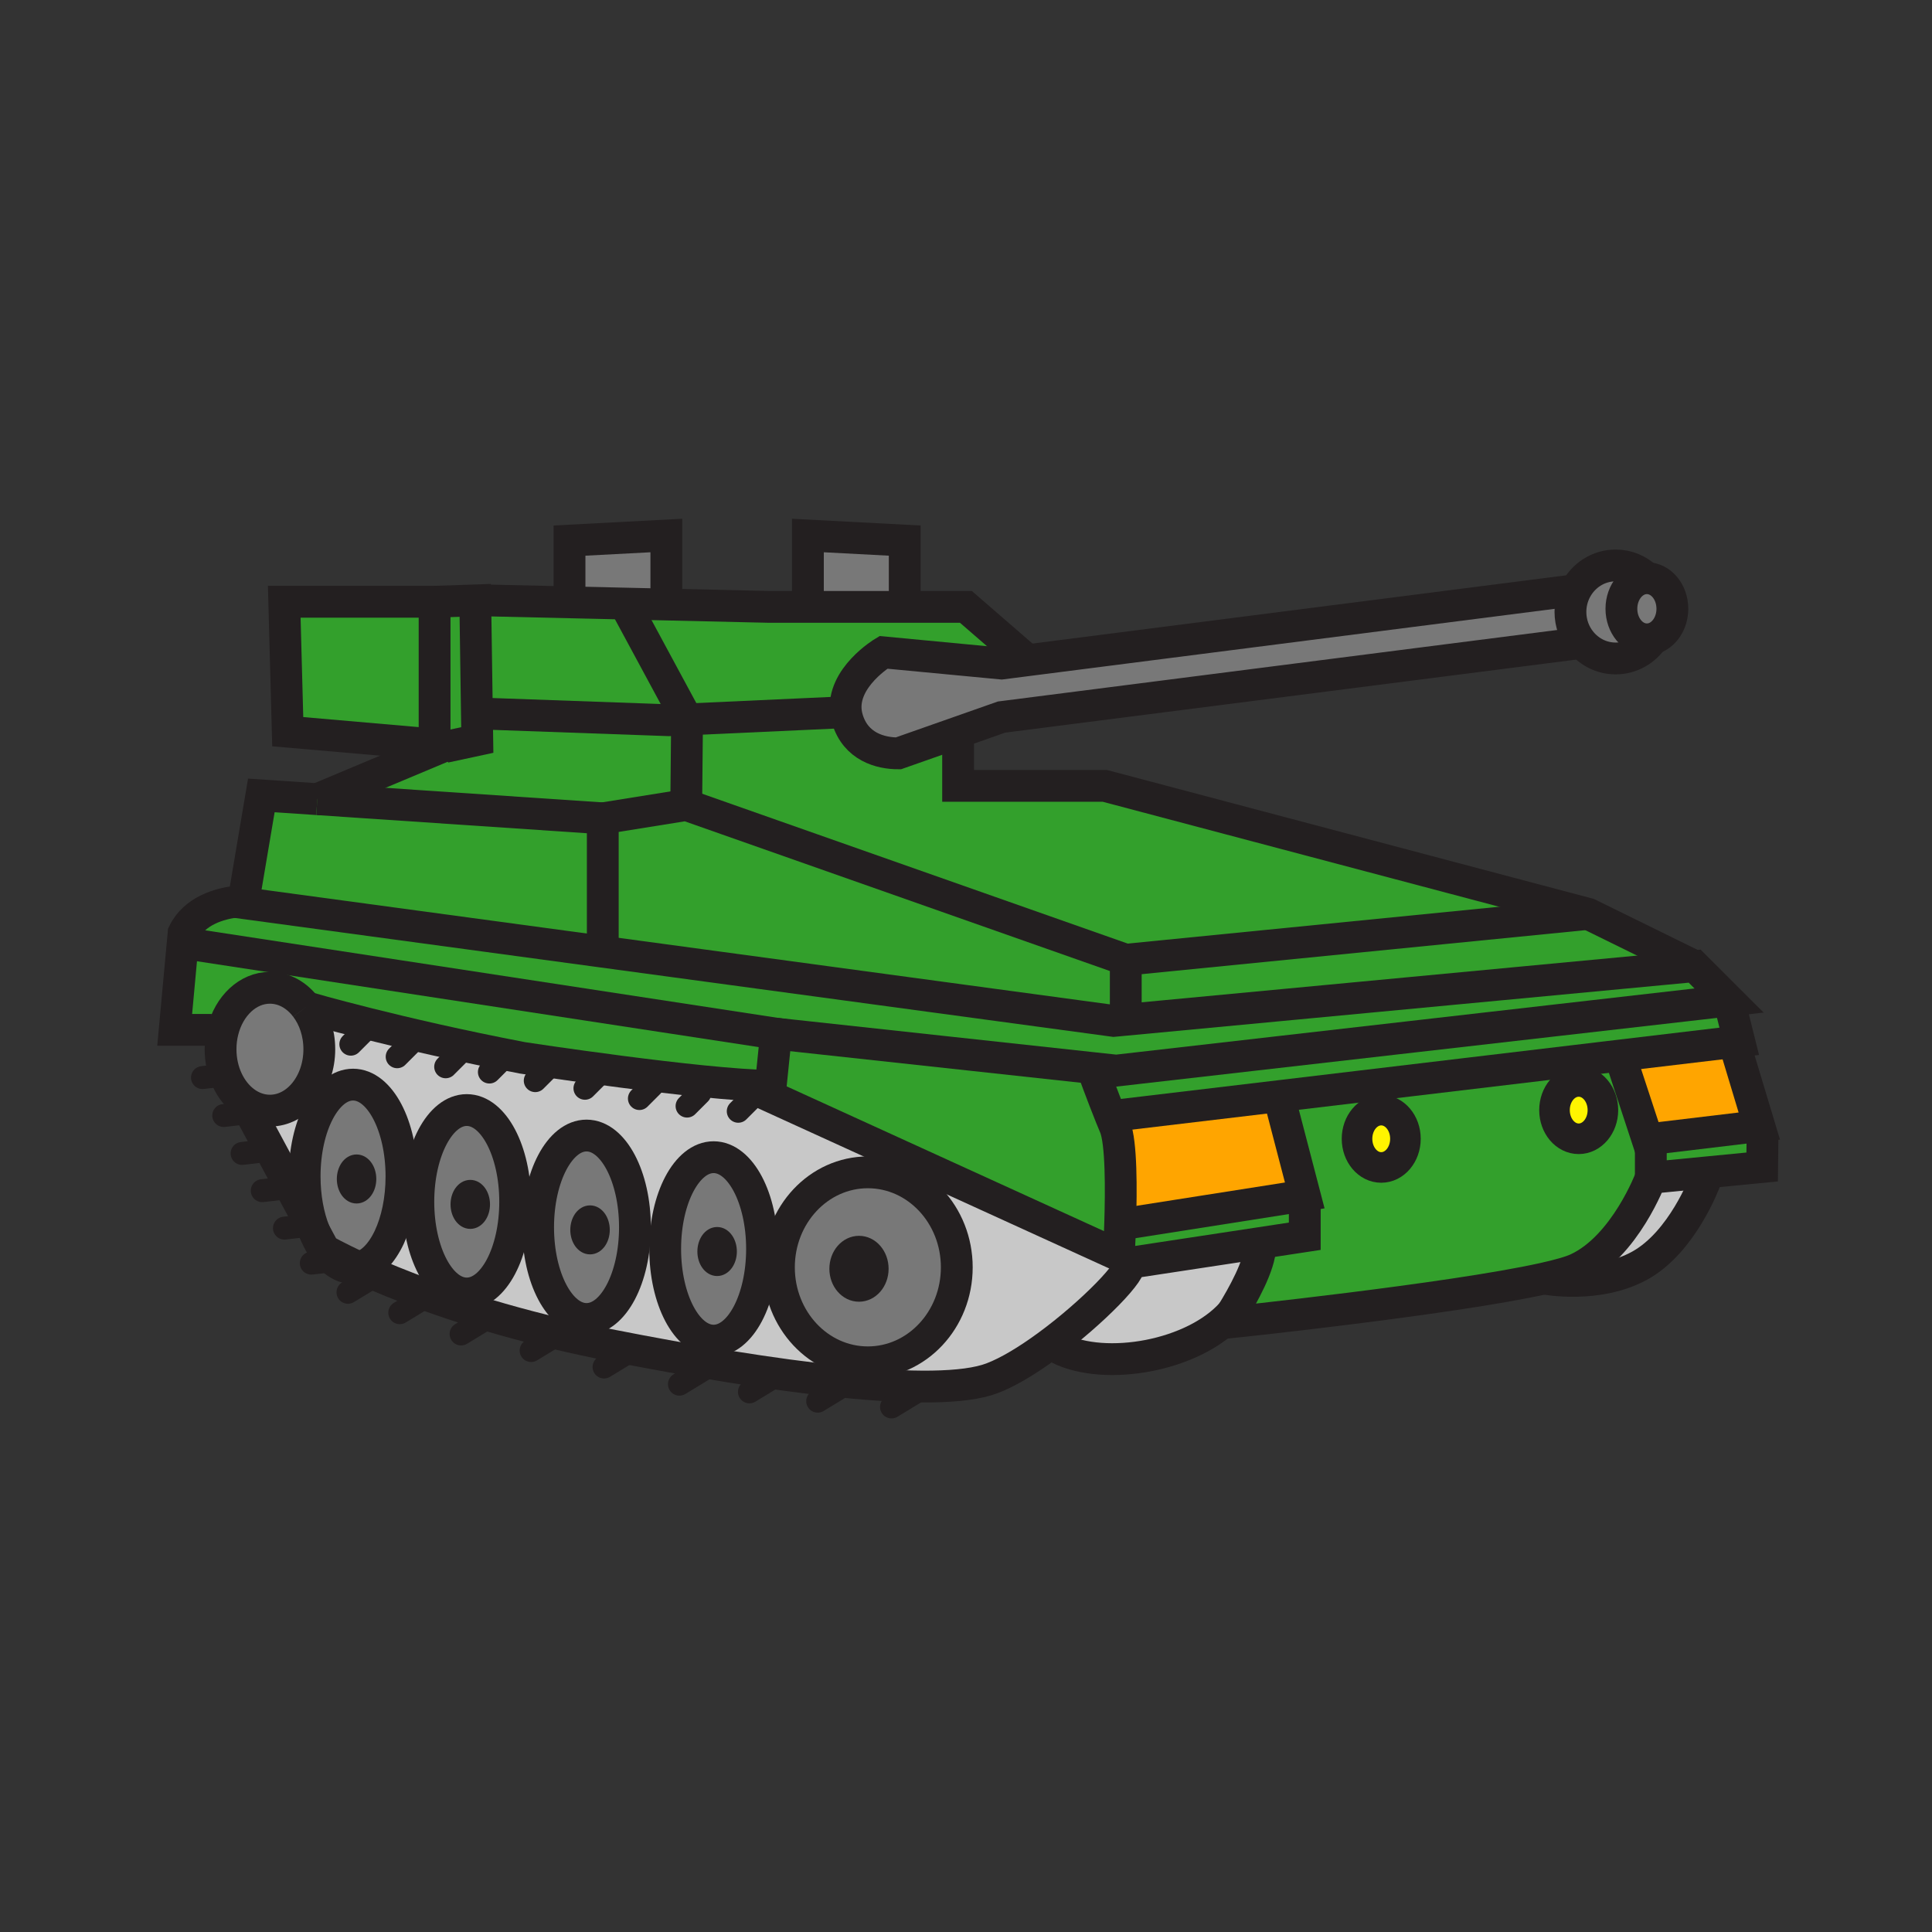 <?xml version="1.0" encoding="iso-8859-1"?>
<!-- Generator: Adobe Illustrator 12.0.1, SVG Export Plug-In . SVG Version: 6.00 Build 51448)  -->
<!DOCTYPE svg PUBLIC "-//W3C//DTD SVG 1.1//EN" "http://www.w3.org/Graphics/SVG/1.1/DTD/svg11.dtd">
<svg  version="1.1" id="Layer_1" xmlns="http://www.w3.org/2000/svg" xmlns:xlink="http://www.w3.org/1999/xlink" width="850.394" height="850.394"
	 viewBox="0 0 850.394 850.394" style="overflow:visible;enable-background:new 0 0 850.394 850.394;" xml:space="preserve">
<rect x="0" y="0" width="850.394" height="850.394" fill="#333333" stroke="none"/>
<g id="XMLID_1_">
	<g>
		<path style="fill:#FFF400;" d="M694.89,476.01c5.88,0,10.65,5.66,10.65,12.62c0,6.97-4.771,12.62-10.65,12.62
			c-5.89,0-10.659-5.65-10.659-12.62C684.23,481.67,689,476.01,694.89,476.01z"/>
		<polygon style="fill:#33A02C;" points="774.38,495.64 775.79,500.57 775.64,513.66 750.03,516.15 726.63,518.42 726.63,505.8 
			726.11,501.42 		"/>
		<polygon style="fill:#FFA500;" points="763.23,458.63 774.38,495.64 726.11,501.42 725.17,501.53 714.66,469.56 714.06,464.48 		
			"/>
		<path style="fill:#33A02C;" d="M763.23,458.63l-49.171,5.851L563.61,482.4l-71.17,8.47l-3.4,0.88
			c-4.05-10.04-8.25-21.65-8.25-21.65l10.53,1.141l269.75-30.851l4.479,17.96L763.23,458.63z"/>
		<path style="fill:#33A02C;" d="M761.07,440.39L491.32,471.24l-10.53-1.141l-139.2-15.119L84.74,415.72l-4.35-0.4l0.43-4.64
			c4.84-10.08,16.35-12.91,22.43-13.71l161.87,21.92l225.08,30.48l5.319-0.5l250.4-23.61L761.07,440.39z"/>
		<path style="fill:#C8C8C8;" d="M750.03,516.15l0.38,3.88c0,0-9.82,26.64-28.601,37.01c-18.47,10.2-41.489,5.87-42.27,5.72
			c6.69-1.49,11.85-2.939,14.79-4.319c21.03-9.811,32.3-40.021,32.3-40.021L750.03,516.15z"/>
		<polygon style="fill:#33A02C;" points="745.92,425.26 495.52,448.87 495.52,422.45 699.09,402.26 		"/>
		<path style="fill:#787878;" d="M727.49,281.06c-0.83,0.23-1.71,0.36-2.601,0.36c-6.189,0-11.21-6.03-11.21-13.46
			c0-7.42,5-13.43,11.17-13.46c0.011,0,0.03,0,0.04,0c6.2,0,11.221,6.02,11.221,13.46C736.11,274.32,732.43,279.65,727.49,281.06z"
			/>
		<path style="fill:#33A02C;" d="M679.54,562.76c-41.08,9.15-139.99,19.521-139.99,19.521s1.16-1.721,2.83-4.44
			c4.39-7.12,12.311-21.1,12.311-29.21l-0.221-1.46l19.84-3.02V529.01l-0.43-2.74l0.43-0.069l-10.09-38.69l-0.609-5.109
			l150.449-17.92l0.601,5.079l10.51,31.971l0.94-0.11l0.52,4.38v12.62c0,0-11.27,30.21-32.3,40.021
			C691.39,559.82,686.23,561.27,679.54,562.76z M705.54,488.63c0-6.96-4.771-12.62-10.65-12.62c-5.89,0-10.659,5.66-10.659,12.62
			c0,6.97,4.77,12.62,10.659,12.62C700.77,501.25,705.54,495.6,705.54,488.63z M618.62,501.25c0-6.97-4.771-12.62-10.65-12.62
			c-5.89,0-10.66,5.65-10.66,12.62s4.771,12.62,10.66,12.62C613.85,513.87,618.62,508.22,618.62,501.25z"/>
		<path style="fill:#787878;" d="M693.58,259.74c3.35-6.46,9.96-10.85,17.58-10.85c5.3,0,10.12,2.13,13.689,5.61
			c-6.17,0.03-11.17,6.04-11.17,13.46c0,7.43,5.021,13.46,11.21,13.46c0.891,0,1.771-0.13,2.601-0.36
			c-3.59,5.3-9.57,8.77-16.33,8.77c-6.141,0-11.62-2.85-15.271-7.34c-2.899-3.55-4.64-8.13-4.64-13.13
			C691.25,265.88,692.09,262.61,693.58,259.74z"/>
		<path style="fill:#33A02C;" d="M699.09,402.26l-203.57,20.19l-193.47-68.13l0.37-37.66l69.93-3.19c0.13,0.98,0.34,1.98,0.64,2.99
			c3.68,12.28,14.58,15.14,22.43,15.14l26.3-9.25v23.55h64.549L699.09,402.26z"/>
		<path style="fill:#787878;" d="M372.35,313.47c-1.97-15.29,16.5-26.33,16.5-26.33l52,4.93l11.41-1.46l241.32-30.87
			c-1.49,2.87-2.33,6.14-2.33,9.62c0,5,1.74,9.58,4.64,13.13l-0.72,0.61l-254.32,32.52l-19.129,6.73l-26.3,9.25
			c-7.85,0-18.75-2.86-22.43-15.14C372.69,315.45,372.48,314.45,372.35,313.47z"/>
		<path style="fill:#FFF400;" d="M607.97,488.63c5.88,0,10.65,5.65,10.65,12.62s-4.771,12.62-10.65,12.62
			c-5.89,0-10.66-5.65-10.66-12.62S602.08,488.63,607.97,488.63z"/>
		<path style="fill:#33A02C;" d="M574.31,529.01v15.141l-19.84,3.02l-57.68,8.76l-4.35-3.37c0,0,0.369-5.97,0.619-14.109l2.75,0.09
			l78.07-12.271L574.31,529.01z"/>
		<path style="fill:#FFA500;" d="M564.22,487.51l10.09,38.69l-0.43,0.069l-78.07,12.271l-2.75-0.09c0.46-14.44,0.57-35.71-2.3-42.53
			c-0.56-1.33-1.14-2.74-1.72-4.17l3.4-0.88l71.17-8.47L564.22,487.51z"/>
		<path style="fill:#C8C8C8;" d="M554.47,547.17l0.221,1.46c0,8.11-7.921,22.09-12.311,29.21c-16.82,19.101-55.88,25.87-76.3,15.66
			l-5.15-1.03c19.99-14.609,38.92-34.18,35.86-36.54L554.47,547.17z"/>
		<path style="fill:#C8C8C8;" d="M245.8,587.15c-35.83-8.48-62.82-18.46-80.17-25.91c-2.78-1.2-5.32-2.33-7.61-3.37
			c10.54-2.45,18.69-19.46,18.69-40.08c0-22.3-9.54-40.38-21.31-40.38s-21.31,18.08-21.31,40.38c0,9.16,1.61,17.6,4.32,24.37
			l-30.69-57.09c3.25,2.41,7.05,3.79,11.1,3.79c12,0,21.73-12.101,21.73-27.03c0-7.16-2.23-13.67-5.89-18.5
			c0.84,0.25,40.4,11.75,95.33,22.3c0,0,78.76,12.021,109.25,12.34l-0.46,4.49l153.661,70.1l4.35,3.37
			c3.06,2.36-15.87,21.931-35.86,36.54c-8.43,6.17-17.05,11.46-24.29,14.2c-24.39,9.26-95.97-0.4-168.66-14.72
			C260.25,590.43,252.85,588.82,245.8,587.15z M421.14,557.83c0-23.09-17.53-41.811-39.15-41.811
			c-21.61,0-39.14,18.721-39.14,41.811s17.53,41.81,39.14,41.81C403.61,599.64,421.14,580.92,421.14,557.83z M335.42,549.72
			c0-22.3-9.55-40.37-21.32-40.37c-11.76,0-21.31,18.07-21.31,40.37s9.55,40.38,21.31,40.38
			C325.87,590.1,335.42,572.02,335.42,549.72z M279.48,540.19c0-22.29-9.54-40.37-21.31-40.37s-21.31,18.08-21.31,40.37
			c0,22.3,9.54,40.38,21.31,40.38S279.48,562.49,279.48,540.19z M226.76,528.98c0-22.301-9.54-40.381-21.31-40.381
			s-21.31,18.08-21.31,40.381c0,22.289,9.54,40.369,21.31,40.369S226.76,551.27,226.76,528.98z"/>
		<polygon style="fill:#33A02C;" points="495.52,422.45 495.52,448.87 490.2,449.37 265.12,418.89 265.32,417.41 265.32,360.21 
			302.05,354.32 		"/>
		<path style="fill:#33A02C;" d="M339.24,477.97l2.35-22.989l139.2,15.119c0,0,4.2,11.61,8.25,21.65c0.58,1.43,1.16,2.84,1.72,4.17
			c2.87,6.82,2.76,28.09,2.3,42.53c-0.25,8.14-0.619,14.109-0.619,14.109l-153.661-70.1L339.24,477.97z"/>
		<path style="fill:#33A02C;" d="M452.26,290.61l-11.41,1.46l-52-4.93c0,0-18.47,11.04-16.5,26.33l-69.93,3.19l-27.52-50.99
			l18.35,0.42l44.97,1.03h17.39h42.62h26.92L452.26,290.61z"/>
		<path style="fill:#787878;" d="M381.99,516.02c21.62,0,39.15,18.721,39.15,41.811s-17.53,41.81-39.15,41.81
			c-21.61,0-39.14-18.72-39.14-41.81S360.38,516.02,381.99,516.02z M387.63,558.48c0-6.101-4.27-11.021-9.53-11.021
			c-5.27,0-9.54,4.92-9.54,11.021c0,6.069,4.27,10.989,9.54,10.989C383.36,569.47,387.63,564.55,387.63,558.48z"/>
		<polygon style="fill:#787878;" points="398.23,263.75 398.23,267.12 355.61,267.12 355.61,263.75 355.61,235.71 398.23,237.95 		
			"/>
		<path style="fill:#231F20;" d="M378.1,547.46c5.26,0,9.53,4.92,9.53,11.021c0,6.069-4.27,10.989-9.53,10.989
			c-5.27,0-9.54-4.92-9.54-10.989C368.56,552.38,372.83,547.46,378.1,547.46z"/>
		<path style="fill:#33A02C;" d="M341.59,454.98l-2.35,22.989c-30.49-0.319-109.25-12.34-109.25-12.34
			c-54.93-10.55-94.49-22.05-95.33-22.3c-0.01,0-0.01,0-0.01,0c-3.95-5.26-9.58-8.54-15.83-8.54c-9.76,0-18.01,7.99-20.76,19
			l-4.9-0.49H76.89l3.5-37.98l4.35,0.4L341.59,454.98z"/>
		<path style="fill:#787878;" d="M314.1,509.35c11.77,0,21.32,18.07,21.32,40.37s-9.55,40.38-21.32,40.38
			c-11.76,0-21.31-18.08-21.31-40.38S302.34,509.35,314.1,509.35z M320.84,550.88c0-4.04-2.33-7.3-5.19-7.3
			c-2.87,0-5.19,3.26-5.19,7.3c0,4.021,2.32,7.28,5.19,7.28C318.51,558.16,320.84,554.9,320.84,550.88z"/>
		<path style="fill:#231F20;" d="M315.65,543.58c2.86,0,5.19,3.26,5.19,7.3c0,4.021-2.33,7.28-5.19,7.28
			c-2.87,0-5.19-3.26-5.19-7.28C310.46,546.84,312.78,543.58,315.65,543.58z"/>
		<polygon style="fill:#33A02C;" points="302.42,316.66 302.05,354.32 265.32,360.21 139.68,351.77 192.16,329.76 195.58,328.32 
			195.78,328.8 210.08,325.72 209.19,264.26 213.16,264.26 250.65,265.12 274.9,265.67 		"/>
		<polygon style="fill:#787878;" points="293.3,235.71 293.3,263.75 293.25,266.09 274.9,265.67 250.65,265.12 250.68,263.75 
			250.68,237.95 		"/>
		<path style="fill:#787878;" d="M258.17,499.82c11.77,0,21.31,18.08,21.31,40.37c0,22.3-9.54,40.38-21.31,40.38
			s-21.31-18.08-21.31-40.38C236.86,517.9,246.4,499.82,258.17,499.82z M264.9,541.35c0-4.029-2.32-7.29-5.19-7.29
			c-2.86,0-5.19,3.261-5.19,7.29c0,4.021,2.33,7.28,5.19,7.28C262.58,548.63,264.9,545.37,264.9,541.35z"/>
		<path style="fill:#33A02C;" d="M265.32,360.21v57.2l-0.2,1.48l-161.87-21.92c2.37-0.31,3.92-0.31,3.92-0.31l7.86-46.55l24.64,1.66
			h0.01L265.32,360.21z"/>
		<path style="fill:#231F20;" d="M259.71,534.06c2.87,0,5.19,3.261,5.19,7.29c0,4.021-2.32,7.28-5.19,7.28
			c-2.86,0-5.19-3.26-5.19-7.28C254.52,537.32,256.85,534.06,259.71,534.06z"/>
		<path style="fill:#787878;" d="M205.45,488.6c11.77,0,21.31,18.08,21.31,40.381c0,22.289-9.54,40.369-21.31,40.369
			s-21.31-18.08-21.31-40.369C184.14,506.68,193.68,488.6,205.45,488.6z M212.18,530.13c0-4.03-2.32-7.29-5.18-7.29
			c-2.87,0-5.19,3.26-5.19,7.29c0,4.021,2.32,7.28,5.19,7.28C209.86,537.41,212.18,534.15,212.18,530.13z"/>
		<path style="fill:#231F20;" d="M207,522.84c2.86,0,5.18,3.26,5.18,7.29c0,4.021-2.32,7.28-5.18,7.28c-2.87,0-5.19-3.26-5.19-7.28
			C201.81,526.1,204.13,522.84,207,522.84z"/>
		<polygon style="fill:#33A02C;" points="195.58,328.32 192.16,329.76 191.29,327.68 191.29,264.87 209.19,264.26 210.08,325.72 
			195.78,328.8 		"/>
		<polygon style="fill:#33A02C;" points="191.29,264.87 191.29,327.68 126.65,322.06 125.12,264.87 		"/>
		<path style="fill:#787878;" d="M155.4,477.41c11.77,0,21.31,18.08,21.31,40.38c0,20.62-8.15,37.63-18.69,40.08
			c-10.1-4.64-15.29-7.67-15.29-7.67l-4.32-8.04c-2.71-6.771-4.32-15.21-4.32-24.37C134.09,495.49,143.63,477.41,155.4,477.41z
			 M162.13,518.95c0-4.04-2.32-7.3-5.19-7.3c-2.86,0-5.18,3.26-5.18,7.3c0,4.02,2.32,7.28,5.18,7.28
			C159.81,526.23,162.13,522.97,162.13,518.95z"/>
		<path style="fill:#231F20;" d="M156.94,511.65c2.87,0,5.19,3.26,5.19,7.3c0,4.02-2.32,7.28-5.19,7.28
			c-2.86,0-5.18-3.261-5.18-7.28C151.76,514.91,154.08,511.65,156.94,511.65z"/>
		<path style="fill:#787878;" d="M107.72,485.07c-6.37-4.71-10.64-13.36-10.64-23.24c0-2.8,0.34-5.5,0.98-8.04
			c2.75-11.01,11-19,20.76-19c6.25,0,11.88,3.28,15.83,8.54c0,0,0,0,0.01,0c3.66,4.83,5.89,11.34,5.89,18.5
			c0,14.93-9.73,27.03-21.73,27.03C114.77,488.86,110.97,487.48,107.72,485.07z"/>
	</g>
	<g>
		<path style="fill:none;stroke:#231F20;stroke-width:14;" d="M695.17,259.54l-1.59,0.2l-241.32,30.87l-11.41,1.46l-52-4.93
			c0,0-18.47,11.04-16.5,26.33c0.13,0.98,0.34,1.98,0.64,2.99c3.68,12.28,14.58,15.14,22.43,15.14l26.3-9.25l19.129-6.73
			l254.32-32.52"/>
		<path style="fill:none;stroke:#231F20;stroke-width:14;" d="M139.67,351.77l-24.64-1.66l-7.86,46.55c0,0-1.55,0-3.92,0.31
			c-6.08,0.8-17.59,3.63-22.43,13.71l-0.43,4.64l-3.5,37.98h16.27"/>
		<polyline style="fill:none;stroke:#231F20;stroke-width:14;" points="265.32,417.41 265.32,360.21 139.68,351.77 		"/>
		<polyline style="fill:none;stroke:#231F20;stroke-width:14;" points="103.25,396.97 265.12,418.89 490.2,449.37 495.52,448.87 
			745.92,425.26 761.07,440.39 491.32,471.24 480.79,470.1 341.59,454.98 		"/>
		<path style="fill:none;stroke:#231F20;stroke-width:14;" d="M84.74,415.72l256.85,39.26l-2.35,22.989l-0.46,4.49l153.661,70.1
			c0,0,0.369-5.97,0.619-14.109c0.46-14.44,0.57-35.71-2.3-42.53c-0.56-1.33-1.14-2.74-1.72-4.17c-4.05-10.04-8.25-21.65-8.25-21.65
			"/>
		<polyline style="fill:none;stroke:#231F20;stroke-width:14;" points="492.44,490.87 563.61,482.4 714.06,464.48 763.23,458.63 
			765.55,458.35 761.07,440.39 		"/>
		<polyline style="fill:none;stroke:#231F20;stroke-width:14;" points="564.22,487.51 574.31,526.2 573.88,526.27 495.81,538.54 		
			"/>
		<polyline style="fill:none;stroke:#231F20;stroke-width:14;" points="714.66,469.56 725.17,501.53 726.11,501.42 774.38,495.64 
			763.23,458.63 763.23,458.62 		"/>
		<polyline style="fill:none;stroke:#231F20;stroke-width:14;" points="726.63,505.8 726.63,518.42 750.03,516.15 775.64,513.66 
			775.79,500.57 		"/>
		<polygon style="fill:none;stroke:#231F20;stroke-width:14;" points="191.29,327.68 126.65,322.06 125.12,264.87 191.29,264.87 		
			"/>
		<polyline style="fill:none;stroke:#231F20;stroke-width:14;" points="191.29,264.87 209.19,264.26 210.08,325.72 195.78,328.8 		
			"/>
		<polyline style="fill:none;stroke:#231F20;stroke-width:14;" points="215.97,314.22 294.48,317.02 302.42,316.66 372.35,313.47 
			372.36,313.47 		"/>
		<polyline style="fill:none;stroke:#231F20;stroke-width:14;" points="213.16,264.26 250.65,265.12 274.9,265.67 293.25,266.09 
			338.22,267.12 355.61,267.12 398.23,267.12 425.15,267.12 452.26,290.61 452.28,290.63 		"/>
		<polyline style="fill:none;stroke:#231F20;stroke-width:14;" points="139.67,351.77 139.68,351.77 192.16,329.76 195.58,328.32 
			195.78,328.24 		"/>
		<polyline style="fill:none;stroke:#231F20;stroke-width:14;" points="355.61,263.75 355.61,235.71 398.23,237.95 398.23,263.75 		
			"/>
		<polyline style="fill:none;stroke:#231F20;stroke-width:14;" points="293.3,263.75 293.3,235.71 250.68,237.95 250.68,263.75 		
			"/>
		<line style="fill:none;stroke:#231F20;stroke-width:14;" x1="274.9" y1="265.67" x2="302.42" y2="316.66"/>
		<polyline style="fill:none;stroke:#231F20;stroke-width:14;" points="265.32,360.21 302.05,354.32 495.52,422.45 495.52,448.87 		
			"/>
		<line style="fill:none;stroke:#231F20;stroke-width:14;" x1="302.42" y1="316.66" x2="302.05" y2="354.32"/>
		<polyline style="fill:none;stroke:#231F20;stroke-width:14;" points="421.72,322.35 421.72,345.9 486.27,345.9 699.09,402.26 
			745.92,425.26 		"/>
		<line style="fill:none;stroke:#231F20;stroke-width:14;" x1="495.52" y1="422.45" x2="699.09" y2="402.26"/>
		<path style="fill:none;stroke:#231F20;stroke-width:14;" d="M728.06,280.18c-0.18,0.3-0.369,0.59-0.569,0.88
			c-3.59,5.3-9.57,8.77-16.33,8.77c-6.141,0-11.62-2.85-15.271-7.34c-2.899-3.55-4.64-8.13-4.64-13.13c0-3.48,0.84-6.75,2.33-9.62
			c3.35-6.46,9.96-10.85,17.58-10.85c5.3,0,10.12,2.13,13.689,5.61"/>
		<path style="fill:none;stroke:#231F20;stroke-width:14;" d="M724.85,254.5c0.011,0,0.03,0,0.04,0c6.2,0,11.221,6.02,11.221,13.46
			c0,6.36-3.681,11.69-8.62,13.1c-0.83,0.23-1.71,0.36-2.601,0.36c-6.189,0-11.21-6.03-11.21-13.46
			C713.68,260.54,718.68,254.53,724.85,254.5z"/>
		<path style="fill:none;stroke:#231F20;stroke-width:14;" d="M138.41,542.16c-2.71-6.771-4.32-15.21-4.32-24.37
			c0-22.3,9.54-40.38,21.31-40.38s21.31,18.08,21.31,40.38c0,20.62-8.15,37.63-18.69,40.08c-0.86,0.2-1.73,0.3-2.62,0.3
			C148.46,558.17,142.3,551.89,138.41,542.16z"/>
		<path style="fill:none;stroke:#231F20;stroke-width:7;" d="M162.13,518.95c0,4.02-2.32,7.28-5.19,7.28
			c-2.86,0-5.18-3.261-5.18-7.28c0-4.04,2.32-7.3,5.18-7.3C159.81,511.65,162.13,514.91,162.13,518.95z"/>
		<path style="fill:none;stroke:#231F20;stroke-width:14;" d="M226.76,528.98c0,22.289-9.54,40.369-21.31,40.369
			s-21.31-18.08-21.31-40.369c0-22.301,9.54-40.381,21.31-40.381S226.76,506.68,226.76,528.98z"/>
		<path style="fill:none;stroke:#231F20;stroke-width:7;" d="M212.18,530.13c0,4.021-2.32,7.28-5.18,7.28
			c-2.87,0-5.19-3.26-5.19-7.28c0-4.03,2.32-7.29,5.19-7.29C209.86,522.84,212.18,526.1,212.18,530.13z"/>
		<path style="fill:none;stroke:#231F20;stroke-width:14;" d="M279.48,540.19c0,22.3-9.54,40.38-21.31,40.38
			s-21.31-18.08-21.31-40.38c0-22.29,9.54-40.37,21.31-40.37S279.48,517.9,279.48,540.19z"/>
		<path style="fill:none;stroke:#231F20;stroke-width:7;" d="M264.9,541.35c0,4.021-2.32,7.28-5.19,7.28
			c-2.86,0-5.19-3.26-5.19-7.28c0-4.029,2.33-7.29,5.19-7.29C262.58,534.06,264.9,537.32,264.9,541.35z"/>
		<path style="fill:none;stroke:#231F20;stroke-width:14;" d="M335.42,549.72c0,22.3-9.55,40.38-21.32,40.38
			c-11.76,0-21.31-18.08-21.31-40.38s9.55-40.37,21.31-40.37C325.87,509.35,335.42,527.42,335.42,549.72z"/>
		<path style="fill:none;stroke:#231F20;stroke-width:7;" d="M320.84,550.88c0,4.021-2.33,7.28-5.19,7.28
			c-2.87,0-5.19-3.26-5.19-7.28c0-4.04,2.32-7.3,5.19-7.3C318.51,543.58,320.84,546.84,320.84,550.88z"/>
		<path style="fill:none;stroke:#231F20;stroke-width:14;" d="M421.14,557.83c0,23.09-17.53,41.81-39.15,41.81
			c-21.61,0-39.14-18.72-39.14-41.81s17.53-41.811,39.14-41.811C403.61,516.02,421.14,534.74,421.14,557.83z"/>
		<path style="fill:none;stroke:#231F20;stroke-width:7;" d="M387.63,558.48c0,6.069-4.27,10.989-9.53,10.989
			c-5.27,0-9.54-4.92-9.54-10.989c0-6.101,4.27-11.021,9.54-11.021C383.36,547.46,387.63,552.38,387.63,558.48z"/>
		<path style="fill:none;stroke:#231F20;stroke-width:14;" d="M134.66,443.33c3.66,4.83,5.89,11.34,5.89,18.5
			c0,14.93-9.73,27.03-21.73,27.03c-4.05,0-7.85-1.38-11.1-3.79c-6.37-4.71-10.64-13.36-10.64-23.24c0-2.8,0.34-5.5,0.98-8.04
			c2.75-11.01,11-19,20.76-19c6.25,0,11.88,3.28,15.83,8.54"/>
		<path style="fill:none;stroke:#231F20;stroke-width:14;" d="M134.65,443.33c0,0,0,0,0.01,0c0.84,0.25,40.4,11.75,95.33,22.3
			c0,0,78.76,12.021,109.25,12.34c1.03,0.021,2,0.021,2.91,0"/>
		
			<line style="fill:none;stroke:#231F20;stroke-width:10.094;stroke-linecap:round;stroke-linejoin:round;" x1="160.03" y1="454" x2="154.42" y2="459.61"/>
		
			<line style="fill:none;stroke:#231F20;stroke-width:10.094;stroke-linecap:round;stroke-linejoin:round;" x1="97.02" y1="473.4" x2="89.13" y2="474.31"/>
		
			<line style="fill:none;stroke:#231F20;stroke-width:10.094;stroke-linecap:round;stroke-linejoin:round;" x1="106.37" y1="490.1" x2="98.48" y2="491.01"/>
		
			<line style="fill:none;stroke:#231F20;stroke-width:10.094;stroke-linecap:round;stroke-linejoin:round;" x1="114.44" y1="506.79" x2="106.56" y2="507.7"/>
		
			<line style="fill:none;stroke:#231F20;stroke-width:10.094;stroke-linecap:round;stroke-linejoin:round;" x1="123.32" y1="523.19" x2="115.43" y2="524.09"/>
		
			<line style="fill:none;stroke:#231F20;stroke-width:10.094;stroke-linecap:round;stroke-linejoin:round;" x1="133.09" y1="539.67" x2="125.2" y2="540.58"/>
		
			<line style="fill:none;stroke:#231F20;stroke-width:10.094;stroke-linecap:round;stroke-linejoin:round;" x1="144.91" y1="555.09" x2="137.02" y2="555.99"/>
		
			<line style="fill:none;stroke:#231F20;stroke-width:10.094;stroke-linecap:round;stroke-linejoin:round;" x1="180.43" y1="459.53" x2="174.82" y2="465.14"/>
		
			<line style="fill:none;stroke:#231F20;stroke-width:10.094;stroke-linecap:round;stroke-linejoin:round;" x1="201.78" y1="463.95" x2="196.17" y2="469.56"/>
		
			<line style="fill:none;stroke:#231F20;stroke-width:10.094;stroke-linecap:round;stroke-linejoin:round;" x1="221.02" y1="466.26" x2="215.41" y2="471.87"/>
		
			<line style="fill:none;stroke:#231F20;stroke-width:10.094;stroke-linecap:round;stroke-linejoin:round;" x1="241.21" y1="470.05" x2="235.6" y2="475.66"/>
		
			<line style="fill:none;stroke:#231F20;stroke-width:10.094;stroke-linecap:round;stroke-linejoin:round;" x1="263.08" y1="473.41" x2="257.47" y2="479.02"/>
		
			<line style="fill:none;stroke:#231F20;stroke-width:10.094;stroke-linecap:round;stroke-linejoin:round;" x1="287.05" y1="477.93" x2="281.44" y2="483.54"/>
		
			<line style="fill:none;stroke:#231F20;stroke-width:10.094;stroke-linecap:round;stroke-linejoin:round;" x1="308.03" y1="481.25" x2="302.42" y2="486.86"/>
		
			<line style="fill:none;stroke:#231F20;stroke-width:10.094;stroke-linecap:round;stroke-linejoin:round;" x1="330.56" y1="483.53" x2="324.95" y2="489.14"/>
		<path style="fill:none;stroke:#231F20;stroke-width:14;" d="M107.68,485l0.04,0.07l30.69,57.09l4.32,8.04
			c0,0,5.19,3.03,15.29,7.67c2.29,1.04,4.83,2.17,7.61,3.37c17.35,7.45,44.34,17.43,80.17,25.91c7.05,1.67,14.45,3.279,22.18,4.8
			c72.69,14.319,144.27,23.979,168.66,14.72c7.24-2.74,15.86-8.03,24.29-14.2c19.99-14.609,38.92-34.18,35.86-36.54l57.68-8.76
			l19.84-3.02V529.01"/>
		
			<line style="fill:none;stroke:#231F20;stroke-width:10.094;stroke-linecap:round;stroke-linejoin:round;" x1="153.16" y1="568.82" x2="165.63" y2="561.24"/>
		
			<line style="fill:none;stroke:#231F20;stroke-width:10.094;stroke-linecap:round;stroke-linejoin:round;" x1="175.96" y1="577.8" x2="188.43" y2="570.22"/>
		
			<line style="fill:none;stroke:#231F20;stroke-width:10.094;stroke-linecap:round;stroke-linejoin:round;" x1="202.95" y1="587.17" x2="215.42" y2="579.59"/>
		<polyline style="fill:none;stroke:#231F20;stroke-width:10.094;stroke-linecap:round;stroke-linejoin:round;" points="
			233.78,594.46 245.8,587.15 246.24,586.88 		"/>
		
			<line style="fill:none;stroke:#231F20;stroke-width:10.094;stroke-linecap:round;stroke-linejoin:round;" x1="265.88" y1="601.71" x2="278.35" y2="594.14"/>
		
			<line style="fill:none;stroke:#231F20;stroke-width:10.094;stroke-linecap:round;stroke-linejoin:round;" x1="299.06" y1="609.26" x2="311.53" y2="601.68"/>
		
			<line style="fill:none;stroke:#231F20;stroke-width:10.094;stroke-linecap:round;stroke-linejoin:round;" x1="329.87" y1="612.65" x2="342.34" y2="605.07"/>
		
			<line style="fill:none;stroke:#231F20;stroke-width:10.094;stroke-linecap:round;stroke-linejoin:round;" x1="359.92" y1="616.74" x2="372.39" y2="609.17"/>
		
			<line style="fill:none;stroke:#231F20;stroke-width:10.094;stroke-linecap:round;stroke-linejoin:round;" x1="392.41" y1="619.29" x2="404.88" y2="611.71"/>
		<path style="fill:none;stroke:#231F20;stroke-width:14;" d="M726.63,518.42c0,0-11.27,30.21-32.3,40.021
			c-2.94,1.38-8.1,2.829-14.79,4.319c-41.08,9.15-139.99,19.521-139.99,19.521s1.16-1.721,2.83-4.44
			c4.39-7.12,12.311-21.1,12.311-29.21"/>
		<path style="fill:none;stroke:#231F20;stroke-width:14;" d="M466.08,593.5c20.42,10.21,59.479,3.44,76.3-15.66"/>
		<path style="fill:none;stroke:#231F20;stroke-width:14;" d="M750.41,520.03c0,0-9.82,26.64-28.601,37.01
			c-18.47,10.2-41.489,5.87-42.27,5.72c-0.01,0-0.021,0-0.021,0"/>
		<path style="fill:none;stroke:#231F20;stroke-width:13.459;" d="M618.62,501.25c0,6.97-4.771,12.62-10.65,12.62
			c-5.89,0-10.66-5.65-10.66-12.62s4.771-12.62,10.66-12.62C613.85,488.63,618.62,494.28,618.62,501.25z"/>
		<path style="fill:none;stroke:#231F20;stroke-width:13.459;" d="M705.54,488.63c0,6.97-4.771,12.62-10.65,12.62
			c-5.89,0-10.659-5.65-10.659-12.62c0-6.96,4.77-12.62,10.659-12.62C700.77,476.01,705.54,481.67,705.54,488.63z"/>
	</g>
</g>
<rect style="fill:none;" width="850.394" height="850.394"/>
</svg>
